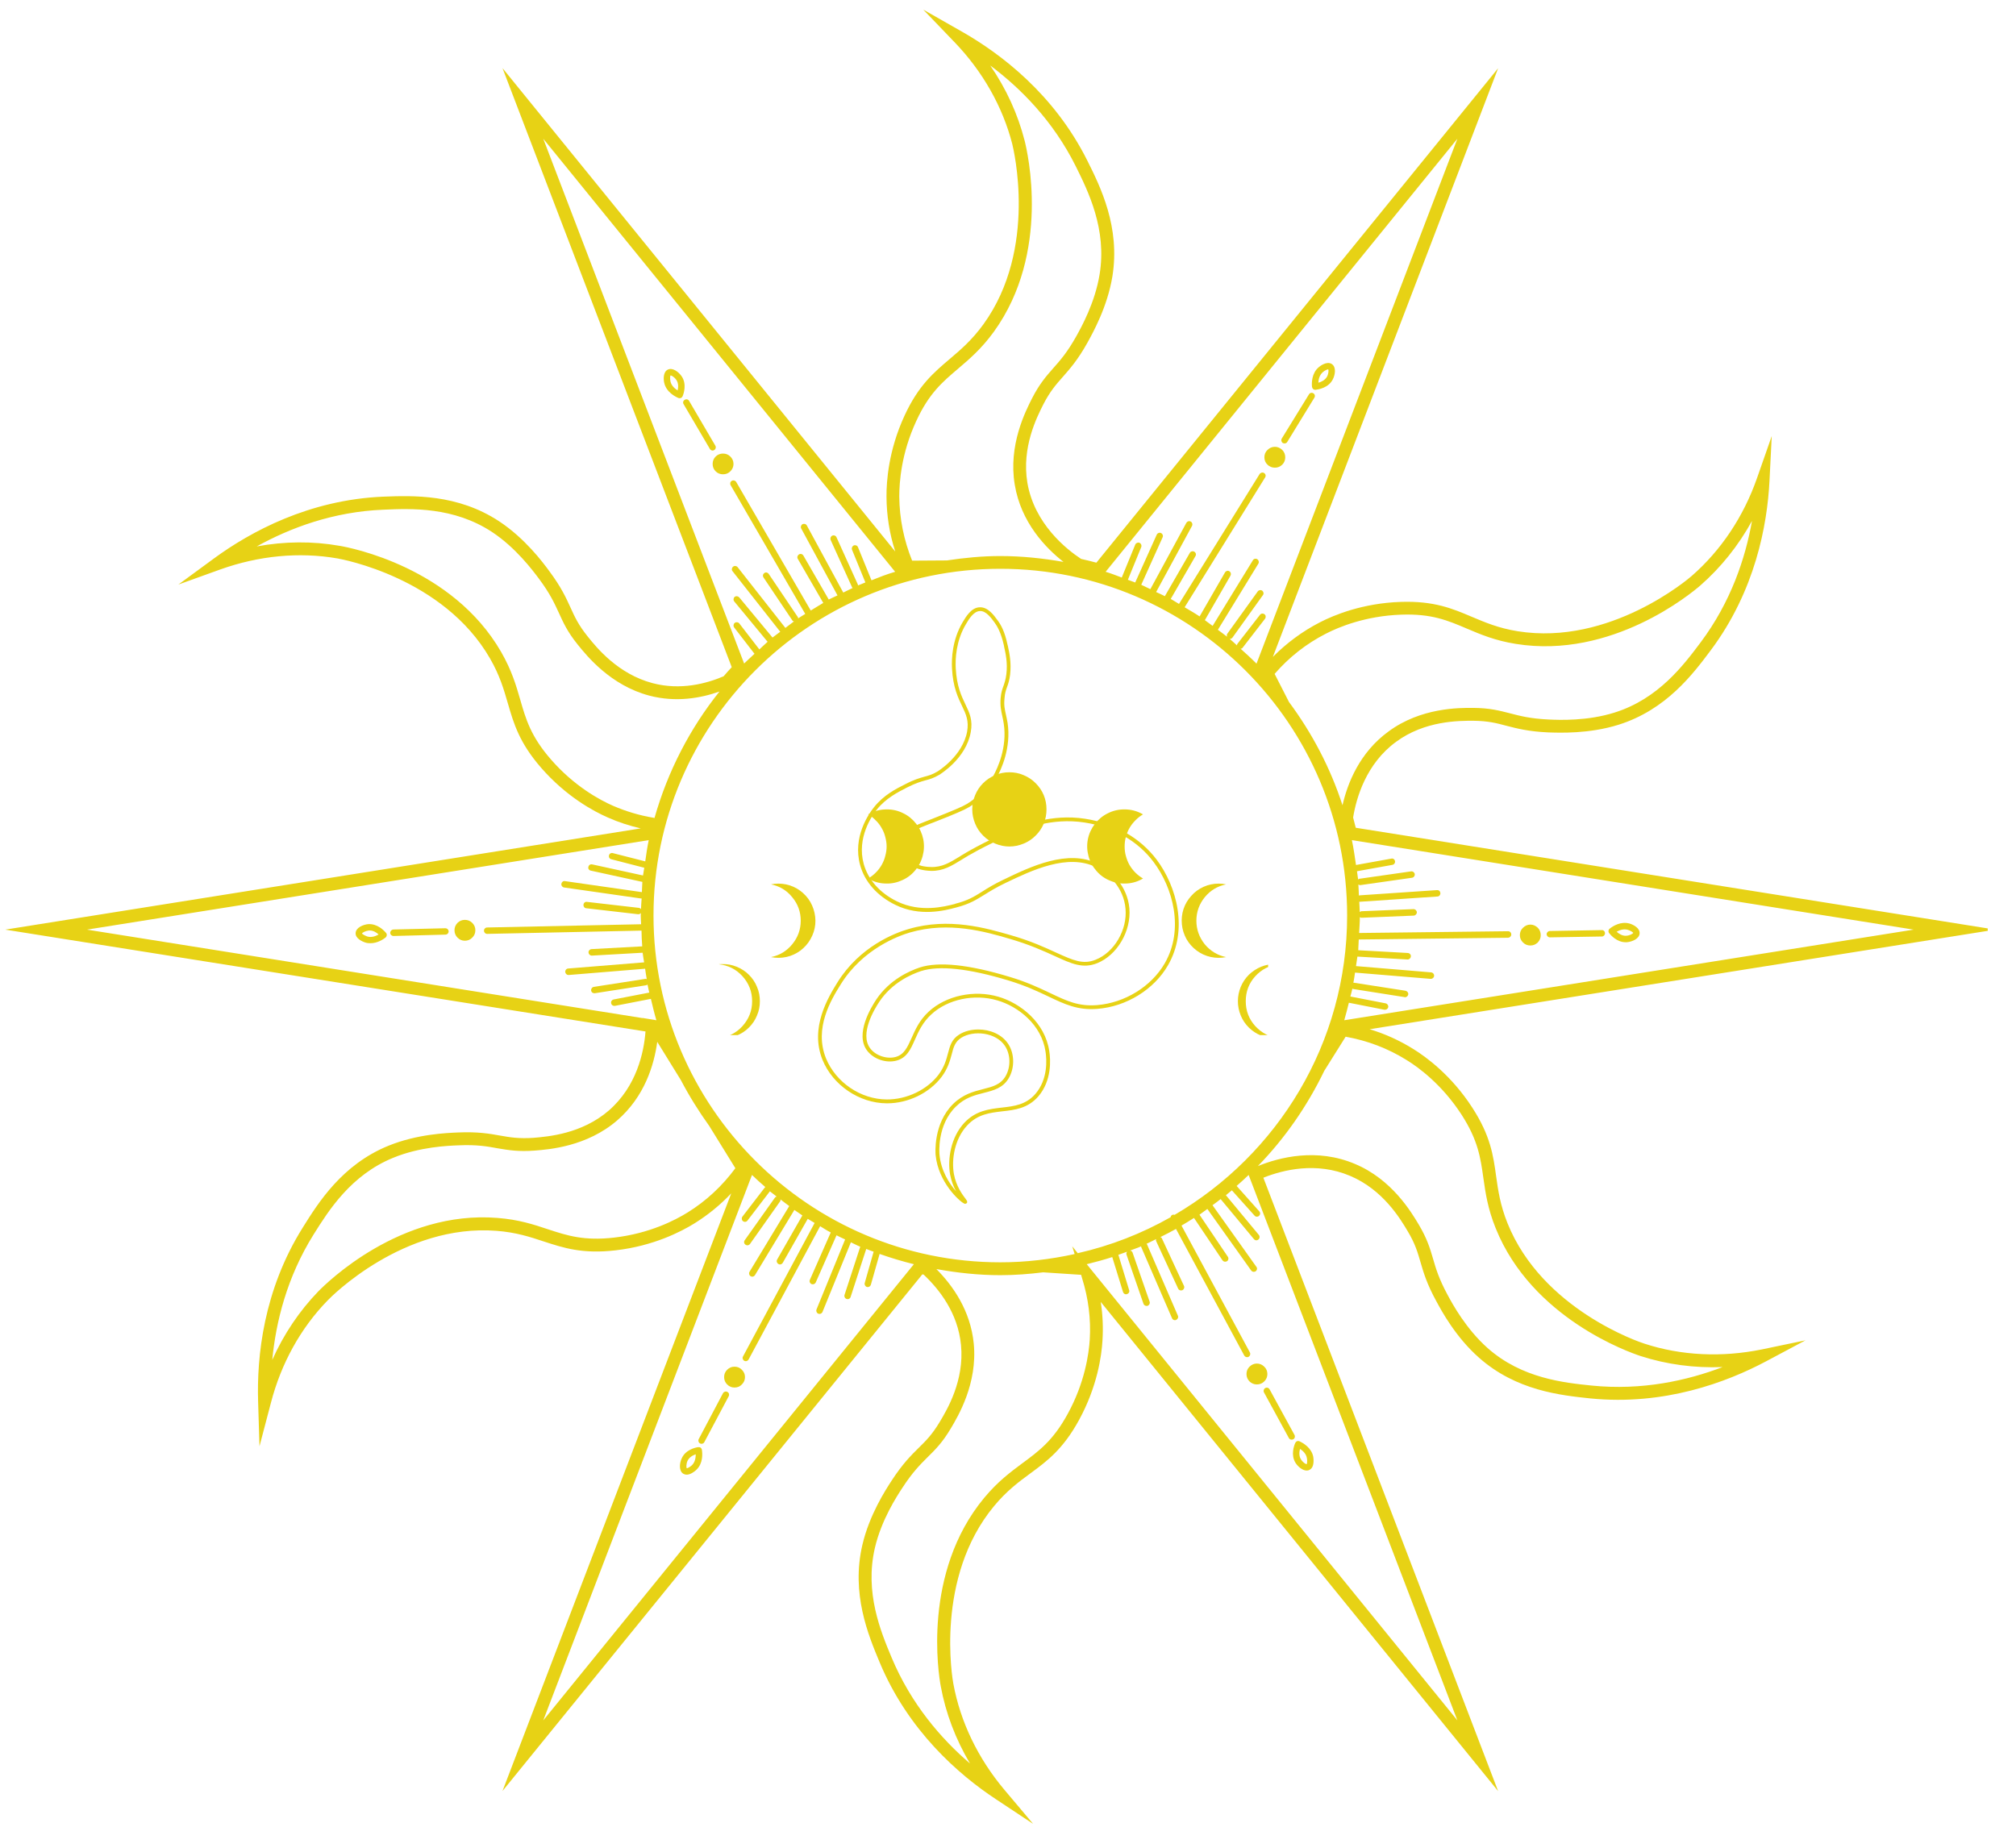 <svg xmlns="http://www.w3.org/2000/svg" xmlns:xlink="http://www.w3.org/1999/xlink" width="84" zoomAndPan="magnify" viewBox="0 0 63 57.75" height="77" preserveAspectRatio="xMidYMid meet" version="1.0"><defs><clipPath id="5680904be3"><path d="M 0.137 0 L 62.117 0 L 62.117 57.5 L 0.137 57.5 Z M 0.137 0 " clip-rule="nonzero"/></clipPath><clipPath id="658b1e55b1"><path d="M 30 24.137 L 33 24.137 L 33 27 L 30 27 Z M 30 24.137 " clip-rule="nonzero"/></clipPath><clipPath id="ef155ca6c0"><path d="M 22.453 30 L 24 30 L 24 32.352 L 22.453 32.352 Z M 22.453 30 " clip-rule="nonzero"/></clipPath><clipPath id="7358611b84"><path d="M 38 30 L 39.629 30 L 39.629 32.352 L 38 32.352 Z M 38 30 " clip-rule="nonzero"/></clipPath><clipPath id="dd43ed9828"><path d="M 25.297 18.973 L 37 18.973 L 37 37.641 L 25.297 37.641 Z M 25.297 18.973 " clip-rule="nonzero"/></clipPath></defs><g clip-path="url(#5680904be3)"><path fill="#e7d215" d="M 51.391 41.996 C 51.262 41.957 48.195 40.934 47.109 38.23 C 46.879 37.656 46.816 37.203 46.754 36.762 C 46.664 36.109 46.578 35.496 46.008 34.617 C 45.359 33.613 44.574 33.039 44.164 32.785 C 43.738 32.52 43.281 32.312 42.801 32.168 L 62.355 29.055 L 42.367 25.871 C 42.34 25.762 42.312 25.656 42.285 25.551 C 42.383 24.945 42.688 23.871 43.629 23.184 C 44.531 22.52 45.598 22.527 46.039 22.527 C 46.504 22.531 46.77 22.602 47.078 22.684 C 47.398 22.766 47.758 22.863 48.383 22.891 C 48.73 22.902 49.656 22.941 50.578 22.652 C 52.07 22.184 52.906 21.066 53.461 20.324 C 54.848 18.469 55.227 16.418 55.297 15.023 L 55.367 13.629 L 54.906 14.945 C 54.484 16.152 53.777 17.207 52.867 18 C 52.766 18.09 50.309 20.188 47.434 19.73 C 46.824 19.633 46.402 19.449 45.992 19.277 C 45.387 19.02 44.812 18.777 43.773 18.812 C 42.578 18.852 41.68 19.227 41.25 19.449 C 40.703 19.73 40.211 20.094 39.777 20.531 L 46.816 2.133 L 34.262 17.586 C 34.102 17.543 33.945 17.504 33.785 17.469 C 33.328 17.168 32.324 16.375 32.105 15.086 C 31.922 13.98 32.402 13.039 32.605 12.637 C 32.816 12.227 33 12.02 33.211 11.781 C 33.43 11.531 33.68 11.254 33.984 10.707 C 34.152 10.402 34.605 9.594 34.762 8.641 C 35.012 7.098 34.391 5.844 33.977 5.016 C 32.941 2.945 31.281 1.684 30.066 0.992 L 28.852 0.301 L 29.82 1.309 C 30.707 2.227 31.332 3.332 31.633 4.5 C 31.664 4.633 32.441 7.77 30.734 10.133 C 30.371 10.633 30.02 10.93 29.68 11.219 C 29.18 11.645 28.703 12.043 28.266 12.992 C 27.766 14.074 27.699 15.047 27.703 15.527 C 27.707 16.113 27.797 16.684 27.977 17.238 L 15.703 2.129 L 22.867 20.852 C 22.781 20.945 22.695 21.039 22.613 21.137 C 22.074 21.367 21.266 21.582 20.395 21.352 C 19.312 21.066 18.648 20.246 18.367 19.895 C 18.074 19.531 17.961 19.281 17.828 18.988 C 17.691 18.688 17.539 18.352 17.164 17.848 C 16.957 17.566 16.402 16.824 15.598 16.293 C 14.293 15.434 12.898 15.488 11.973 15.523 C 9.656 15.621 7.828 16.621 6.699 17.445 L 5.574 18.27 L 6.887 17.797 C 8.09 17.367 9.352 17.246 10.543 17.453 C 10.676 17.477 13.855 18.051 15.312 20.578 C 15.621 21.113 15.746 21.555 15.871 21.984 C 16.055 22.617 16.227 23.211 16.91 23.996 C 17.695 24.898 18.555 25.359 18.996 25.551 C 19.328 25.699 19.668 25.809 20.023 25.891 L 0.164 29.055 L 20.172 32.238 C 20.121 32.902 19.891 33.957 19.023 34.711 C 18.176 35.441 17.125 35.523 16.676 35.562 C 16.215 35.594 15.941 35.547 15.629 35.492 C 15.305 35.434 14.934 35.367 14.312 35.395 C 13.961 35.41 13.035 35.445 12.141 35.809 C 10.691 36.398 9.949 37.586 9.461 38.367 C 8.23 40.332 8.023 42.406 8.066 43.805 L 8.109 45.203 L 8.465 43.848 C 8.785 42.613 9.398 41.504 10.242 40.641 C 10.336 40.539 12.605 38.242 15.516 38.469 C 16.129 38.516 16.566 38.66 16.992 38.801 C 17.613 39.004 18.207 39.199 19.242 39.078 C 20.426 38.941 21.289 38.492 21.699 38.238 C 22.125 37.973 22.508 37.66 22.852 37.297 L 15.703 55.977 L 28.824 39.828 C 28.836 39.832 28.848 39.836 28.863 39.836 C 29.348 40.293 29.934 41.031 30.031 42.035 C 30.141 43.148 29.598 44.055 29.367 44.441 C 29.129 44.84 28.93 45.035 28.703 45.258 C 28.469 45.488 28.203 45.754 27.863 46.277 C 27.672 46.57 27.168 47.348 26.949 48.285 C 26.594 49.809 27.133 51.102 27.488 51.953 C 28.379 54.09 29.953 55.461 31.117 56.23 L 32.285 57.004 L 31.383 55.934 C 30.562 54.957 30.012 53.816 29.793 52.629 C 29.766 52.492 29.207 49.309 31.066 47.07 C 31.461 46.594 31.832 46.32 32.191 46.055 C 32.719 45.668 33.219 45.297 33.719 44.383 C 34.293 43.332 34.426 42.371 34.453 41.887 C 34.477 41.488 34.461 41.09 34.398 40.691 L 46.816 55.98 L 39.48 36.809 C 40.098 36.562 41.137 36.305 42.188 36.75 C 43.219 37.184 43.758 38.09 43.988 38.477 C 44.227 38.875 44.301 39.141 44.391 39.449 C 44.484 39.766 44.586 40.125 44.887 40.672 C 45.051 40.977 45.492 41.793 46.219 42.434 C 47.387 43.469 48.777 43.609 49.699 43.707 C 52.008 43.938 53.957 43.203 55.191 42.547 L 56.422 41.891 L 55.055 42.176 C 53.805 42.43 52.539 42.371 51.391 41.996 Z M 59.801 29.055 L 42.008 31.887 C 42.062 31.707 42.105 31.523 42.152 31.34 L 43.262 31.559 C 43.27 31.559 43.277 31.559 43.281 31.559 C 43.332 31.559 43.371 31.527 43.383 31.477 C 43.391 31.422 43.355 31.371 43.301 31.359 L 42.199 31.145 C 42.219 31.062 42.246 30.984 42.262 30.898 C 42.27 30.902 42.273 30.91 42.281 30.91 L 43.891 31.164 C 43.895 31.168 43.902 31.168 43.906 31.168 C 43.957 31.168 43.996 31.133 44.008 31.082 C 44.016 31.027 43.977 30.977 43.922 30.965 L 42.312 30.715 C 42.305 30.711 42.301 30.719 42.293 30.719 C 42.316 30.609 42.328 30.504 42.344 30.398 L 44.707 30.594 C 44.711 30.594 44.711 30.594 44.715 30.594 C 44.766 30.594 44.812 30.555 44.816 30.5 C 44.82 30.445 44.781 30.398 44.723 30.391 L 42.375 30.195 C 42.387 30.098 42.406 30 42.418 29.898 L 43.984 29.988 C 43.984 29.988 43.984 29.988 43.988 29.988 C 44.043 29.988 44.086 29.945 44.09 29.891 C 44.094 29.836 44.051 29.789 43.992 29.785 L 42.445 29.699 C 42.453 29.586 42.453 29.473 42.461 29.363 L 47.129 29.309 C 47.184 29.305 47.227 29.262 47.227 29.207 C 47.227 29.148 47.184 29.105 47.129 29.105 C 47.129 29.105 47.125 29.105 47.125 29.105 L 42.473 29.16 C 42.48 28.992 42.496 28.832 42.496 28.664 C 42.512 28.672 42.527 28.684 42.547 28.684 C 42.547 28.684 42.551 28.684 42.551 28.684 L 44.18 28.617 C 44.234 28.613 44.277 28.566 44.277 28.512 C 44.273 28.457 44.227 28.414 44.172 28.414 L 42.543 28.48 C 42.523 28.484 42.508 28.496 42.492 28.504 C 42.492 28.395 42.48 28.289 42.477 28.18 C 42.48 28.18 42.484 28.184 42.488 28.184 C 42.492 28.184 42.492 28.184 42.496 28.184 L 44.918 28.02 C 44.973 28.02 45.016 27.969 45.012 27.914 C 45.008 27.859 44.969 27.816 44.906 27.82 L 42.48 27.984 C 42.477 27.984 42.473 27.992 42.465 27.992 C 42.461 27.875 42.457 27.758 42.449 27.645 C 42.465 27.652 42.48 27.664 42.5 27.664 C 42.504 27.664 42.508 27.664 42.512 27.664 L 44.125 27.434 C 44.18 27.426 44.219 27.375 44.211 27.32 C 44.203 27.266 44.152 27.227 44.098 27.234 L 42.484 27.465 C 42.469 27.465 42.453 27.48 42.441 27.488 C 42.434 27.402 42.414 27.32 42.406 27.23 L 43.512 27.031 C 43.566 27.023 43.605 26.969 43.594 26.914 C 43.586 26.859 43.531 26.82 43.477 26.836 L 42.375 27.035 C 42.336 26.773 42.301 26.512 42.246 26.258 Z M 36.707 37.969 C 36.684 37.961 36.652 37.961 36.629 37.973 C 36.602 37.988 36.586 38.016 36.582 38.043 C 35.688 38.551 34.711 38.934 33.68 39.168 L 33.508 38.953 L 33.582 39.195 C 32.832 39.359 32.059 39.453 31.262 39.453 C 25.285 39.453 20.422 34.59 20.422 28.613 C 20.422 22.641 25.285 17.777 31.262 17.777 C 37.234 17.777 42.098 22.641 42.098 28.613 C 42.098 32.602 39.926 36.086 36.707 37.969 Z M 41.434 19.805 C 41.836 19.598 42.672 19.25 43.785 19.211 C 44.742 19.176 45.246 19.395 45.836 19.645 C 46.266 19.828 46.715 20.02 47.371 20.125 C 50.375 20.609 52.859 18.539 53.133 18.301 C 53.777 17.738 54.324 17.055 54.75 16.281 C 54.543 17.449 54.09 18.816 53.141 20.082 C 52.617 20.781 51.828 21.84 50.457 22.27 C 49.605 22.539 48.73 22.504 48.398 22.488 C 47.82 22.461 47.496 22.375 47.184 22.293 C 46.859 22.211 46.559 22.129 46.043 22.125 C 45.594 22.121 44.402 22.117 43.395 22.859 C 42.484 23.52 42.109 24.484 41.953 25.168 C 41.574 23.996 41 22.91 40.281 21.941 L 39.832 21.062 C 40.285 20.539 40.824 20.117 41.434 19.805 Z M 39.266 20.742 C 39.105 20.578 38.938 20.43 38.77 20.277 C 38.789 20.273 38.812 20.27 38.828 20.25 L 39.531 19.34 C 39.566 19.293 39.559 19.23 39.516 19.199 C 39.469 19.164 39.406 19.172 39.375 19.215 L 38.668 20.125 C 38.656 20.141 38.656 20.156 38.656 20.172 C 38.578 20.105 38.508 20.031 38.426 19.965 C 38.43 19.965 38.434 19.969 38.434 19.969 C 38.465 19.969 38.496 19.953 38.516 19.926 L 39.465 18.602 C 39.5 18.559 39.488 18.496 39.445 18.461 C 39.398 18.43 39.336 18.441 39.305 18.484 L 38.352 19.809 C 38.332 19.836 38.336 19.871 38.348 19.902 C 38.254 19.824 38.152 19.758 38.059 19.684 L 39.324 17.617 C 39.352 17.57 39.336 17.508 39.289 17.477 C 39.242 17.449 39.18 17.461 39.152 17.512 L 37.895 19.562 C 37.812 19.504 37.734 19.441 37.652 19.383 L 38.453 17.992 C 38.48 17.941 38.465 17.883 38.418 17.855 C 38.371 17.824 38.309 17.844 38.281 17.891 L 37.488 19.266 C 37.336 19.164 37.176 19.074 37.02 18.98 L 39.535 14.922 C 39.566 14.875 39.551 14.812 39.504 14.785 C 39.457 14.754 39.395 14.77 39.363 14.816 L 36.844 18.875 C 36.758 18.824 36.672 18.77 36.586 18.719 L 37.359 17.379 C 37.387 17.332 37.371 17.27 37.32 17.242 C 37.273 17.215 37.211 17.23 37.184 17.277 L 36.402 18.633 C 36.312 18.586 36.223 18.547 36.129 18.504 L 37.25 16.438 C 37.277 16.387 37.258 16.328 37.211 16.301 C 37.16 16.273 37.102 16.293 37.074 16.34 L 35.949 18.414 C 35.852 18.371 35.762 18.32 35.664 18.277 L 36.332 16.793 C 36.355 16.742 36.332 16.684 36.281 16.66 C 36.23 16.637 36.172 16.66 36.148 16.711 L 35.48 18.195 C 35.477 18.199 35.48 18.203 35.48 18.207 C 35.402 18.176 35.324 18.152 35.246 18.121 L 35.664 17.098 C 35.684 17.047 35.66 16.988 35.609 16.965 C 35.559 16.945 35.5 16.969 35.477 17.02 L 35.055 18.051 C 34.887 17.988 34.723 17.922 34.551 17.871 L 45.543 4.336 Z M 28.633 13.16 C 29.031 12.293 29.453 11.938 29.941 11.523 C 30.297 11.219 30.668 10.906 31.059 10.367 C 32.844 7.895 32.109 4.75 32.02 4.398 C 31.809 3.57 31.445 2.773 30.945 2.047 C 31.895 2.758 32.91 3.777 33.617 5.195 C 34.004 5.977 34.594 7.16 34.363 8.574 C 34.219 9.461 33.793 10.223 33.633 10.512 C 33.348 11.02 33.125 11.27 32.91 11.512 C 32.691 11.762 32.484 11.996 32.25 12.453 C 32.047 12.855 31.504 13.914 31.711 15.148 C 31.906 16.332 32.68 17.129 33.234 17.562 C 32.59 17.449 31.934 17.379 31.258 17.379 C 30.691 17.379 30.137 17.434 29.59 17.516 L 28.504 17.523 C 28.246 16.883 28.109 16.211 28.102 15.523 C 28.102 15.074 28.164 14.172 28.633 13.16 Z M 16.977 4.336 L 27.973 17.871 C 27.719 17.945 27.477 18.039 27.234 18.137 L 26.812 17.102 C 26.793 17.051 26.734 17.027 26.68 17.047 C 26.633 17.07 26.605 17.129 26.625 17.18 L 27.043 18.203 C 26.965 18.238 26.891 18.266 26.812 18.297 C 26.809 18.293 26.812 18.285 26.812 18.277 L 26.141 16.793 C 26.121 16.742 26.059 16.719 26.008 16.742 C 25.957 16.766 25.938 16.824 25.957 16.875 L 26.629 18.359 C 26.633 18.371 26.645 18.367 26.648 18.375 C 26.551 18.422 26.449 18.473 26.352 18.52 L 25.215 16.426 C 25.188 16.375 25.129 16.359 25.078 16.383 C 25.031 16.41 25.012 16.473 25.039 16.52 L 26.172 18.609 C 26.082 18.652 25.988 18.691 25.898 18.738 L 25.105 17.363 C 25.078 17.316 25.016 17.297 24.969 17.328 C 24.922 17.355 24.902 17.418 24.93 17.465 L 25.727 18.844 C 25.594 18.922 25.465 19.004 25.336 19.082 L 23.008 15.066 C 22.977 15.016 22.918 15 22.871 15.027 C 22.82 15.055 22.805 15.117 22.832 15.164 L 25.164 19.188 C 25.09 19.234 25.016 19.277 24.941 19.328 C 24.941 19.312 24.941 19.301 24.934 19.289 L 24.023 17.938 C 23.992 17.891 23.93 17.875 23.887 17.91 C 23.84 17.941 23.828 18 23.859 18.047 L 24.766 19.398 C 24.777 19.414 24.797 19.418 24.812 19.422 C 24.723 19.488 24.633 19.559 24.543 19.625 L 23.051 17.727 C 23.016 17.684 22.953 17.676 22.91 17.711 C 22.867 17.746 22.855 17.809 22.891 17.852 L 24.383 19.746 C 24.301 19.809 24.219 19.863 24.141 19.926 L 23.102 18.672 C 23.062 18.629 23 18.621 22.957 18.656 C 22.918 18.691 22.91 18.758 22.945 18.797 L 23.984 20.055 C 23.988 20.055 23.992 20.055 23.992 20.055 C 23.902 20.133 23.816 20.219 23.73 20.297 L 23.102 19.484 C 23.066 19.441 23.004 19.434 22.961 19.469 C 22.918 19.5 22.91 19.566 22.941 19.609 L 23.578 20.434 C 23.473 20.535 23.359 20.633 23.254 20.738 Z M 19.156 25.184 C 18.746 25.004 17.945 24.574 17.215 23.734 C 16.59 23.016 16.434 22.484 16.258 21.871 C 16.129 21.422 15.992 20.953 15.66 20.375 C 14.137 17.734 10.965 17.117 10.609 17.059 C 9.766 16.91 8.891 16.918 8.023 17.078 C 9.059 16.504 10.406 15.992 11.988 15.93 C 12.863 15.891 14.18 15.84 15.379 16.629 C 16.121 17.121 16.645 17.824 16.844 18.09 C 17.191 18.555 17.328 18.859 17.465 19.156 C 17.602 19.457 17.73 19.746 18.055 20.148 C 18.336 20.496 19.078 21.422 20.293 21.742 C 21.125 21.961 21.902 21.82 22.484 21.613 C 21.562 22.766 20.867 24.105 20.453 25.566 L 20.422 25.559 C 19.977 25.484 19.562 25.359 19.156 25.184 Z M 20.078 31.82 L 2.719 29.055 L 20.273 26.258 C 20.227 26.477 20.195 26.699 20.164 26.922 L 19.152 26.664 C 19.098 26.648 19.043 26.68 19.031 26.734 C 19.016 26.789 19.051 26.844 19.102 26.855 L 20.133 27.121 C 20.121 27.203 20.105 27.281 20.094 27.363 L 18.504 27.016 C 18.449 27.004 18.398 27.039 18.387 27.094 C 18.371 27.148 18.406 27.199 18.461 27.211 L 20.055 27.559 C 20.059 27.562 20.066 27.562 20.074 27.562 C 20.066 27.668 20.066 27.777 20.059 27.883 L 17.656 27.539 C 17.598 27.527 17.551 27.57 17.543 27.625 C 17.535 27.68 17.574 27.73 17.629 27.738 L 20.031 28.082 C 20.039 28.082 20.043 28.082 20.047 28.082 C 20.047 28.082 20.047 28.082 20.051 28.082 C 20.043 28.191 20.035 28.305 20.031 28.414 C 20.016 28.395 19.992 28.379 19.965 28.375 L 18.344 28.188 C 18.285 28.176 18.238 28.223 18.234 28.277 C 18.227 28.332 18.266 28.383 18.32 28.387 L 19.941 28.574 C 19.945 28.574 19.949 28.574 19.953 28.574 C 19.984 28.574 20.008 28.559 20.027 28.535 C 20.027 28.562 20.023 28.586 20.023 28.613 C 20.023 28.707 20.031 28.797 20.035 28.887 L 15.223 28.988 C 15.168 28.988 15.121 29.035 15.125 29.09 C 15.125 29.145 15.168 29.188 15.223 29.188 C 15.227 29.188 15.227 29.188 15.227 29.188 L 20.047 29.086 C 20.051 29.25 20.055 29.418 20.07 29.578 L 18.484 29.664 C 18.43 29.668 18.387 29.715 18.391 29.77 C 18.395 29.824 18.438 29.867 18.492 29.867 C 18.492 29.867 18.496 29.867 18.496 29.867 L 20.082 29.777 C 20.094 29.879 20.113 29.977 20.129 30.078 L 17.758 30.27 C 17.699 30.273 17.66 30.324 17.664 30.379 C 17.668 30.43 17.711 30.473 17.766 30.473 C 17.766 30.473 17.77 30.473 17.773 30.473 L 20.16 30.277 C 20.176 30.387 20.191 30.496 20.211 30.602 C 20.195 30.598 20.184 30.59 20.168 30.594 L 18.559 30.844 C 18.504 30.852 18.465 30.906 18.473 30.961 C 18.48 31.012 18.523 31.043 18.574 31.043 C 18.578 31.043 18.586 31.043 18.59 31.043 L 20.199 30.793 C 20.215 30.789 20.223 30.777 20.234 30.77 C 20.254 30.855 20.27 30.938 20.289 31.023 L 19.176 31.238 C 19.121 31.25 19.086 31.301 19.098 31.355 C 19.105 31.406 19.148 31.438 19.195 31.438 C 19.203 31.438 19.211 31.438 19.215 31.438 L 20.34 31.219 C 20.395 31.441 20.445 31.668 20.512 31.887 L 20.082 31.816 Z M 21.488 37.895 C 21.105 38.133 20.305 38.551 19.195 38.68 C 18.246 38.789 17.723 38.617 17.117 38.418 C 16.672 38.27 16.211 38.117 15.547 38.066 C 12.508 37.82 10.207 40.098 9.953 40.355 C 9.355 40.973 8.867 41.699 8.508 42.504 C 8.621 41.324 8.961 39.926 9.801 38.582 C 10.266 37.84 10.965 36.723 12.293 36.184 C 13.121 35.844 13.996 35.809 14.328 35.797 C 14.906 35.77 15.238 35.832 15.559 35.891 C 15.883 35.945 16.195 36 16.707 35.961 C 17.156 35.926 18.34 35.836 19.289 35.016 C 20.141 34.277 20.441 33.289 20.539 32.562 L 21.277 33.758 C 21.539 34.258 21.836 34.734 22.164 35.191 L 22.98 36.512 C 22.57 37.066 22.07 37.535 21.488 37.895 Z M 23.5 36.723 C 23.637 36.855 23.773 36.98 23.918 37.102 C 23.914 37.105 23.906 37.105 23.902 37.113 L 23.199 38.027 C 23.168 38.07 23.176 38.137 23.219 38.168 C 23.238 38.184 23.258 38.188 23.281 38.188 C 23.309 38.188 23.34 38.176 23.359 38.148 L 24.059 37.234 C 24.129 37.289 24.199 37.344 24.27 37.398 C 24.246 37.406 24.227 37.414 24.215 37.434 L 23.273 38.762 C 23.238 38.809 23.25 38.871 23.297 38.902 C 23.312 38.914 23.332 38.922 23.355 38.922 C 23.387 38.922 23.418 38.906 23.438 38.879 L 24.379 37.547 C 24.391 37.531 24.391 37.512 24.391 37.488 C 24.48 37.559 24.57 37.625 24.664 37.695 L 23.422 39.75 C 23.395 39.797 23.41 39.859 23.457 39.887 C 23.473 39.895 23.492 39.902 23.508 39.902 C 23.543 39.902 23.574 39.883 23.594 39.852 L 24.824 37.816 C 24.906 37.871 24.988 37.93 25.074 37.988 L 24.285 39.367 C 24.258 39.418 24.277 39.477 24.324 39.504 C 24.34 39.516 24.355 39.52 24.375 39.52 C 24.41 39.52 24.441 39.5 24.461 39.469 L 25.242 38.094 C 25.312 38.137 25.383 38.18 25.457 38.223 L 23.219 42.395 C 23.191 42.441 23.211 42.504 23.258 42.531 C 23.273 42.539 23.289 42.543 23.305 42.543 C 23.34 42.543 23.375 42.523 23.395 42.488 L 25.629 38.324 C 25.738 38.391 25.844 38.461 25.961 38.52 L 25.309 40 C 25.285 40.051 25.309 40.109 25.359 40.133 C 25.371 40.137 25.387 40.141 25.398 40.141 C 25.438 40.141 25.477 40.117 25.492 40.082 L 26.141 38.609 C 26.23 38.656 26.32 38.695 26.41 38.738 L 25.516 40.926 C 25.496 40.977 25.52 41.035 25.57 41.059 C 25.582 41.062 25.598 41.066 25.609 41.066 C 25.648 41.066 25.688 41.043 25.703 41.004 L 26.59 38.828 C 26.688 38.871 26.781 38.926 26.883 38.965 L 26.391 40.473 C 26.375 40.523 26.402 40.582 26.457 40.598 C 26.465 40.602 26.477 40.605 26.488 40.605 C 26.531 40.605 26.57 40.578 26.582 40.535 L 27.07 39.035 C 27.145 39.066 27.223 39.094 27.301 39.121 L 27.023 40.098 C 27.008 40.152 27.039 40.207 27.09 40.223 C 27.102 40.223 27.109 40.227 27.117 40.227 C 27.164 40.227 27.203 40.195 27.215 40.152 L 27.488 39.191 C 27.84 39.316 28.195 39.422 28.559 39.512 L 16.977 53.77 Z M 33.367 44.188 C 32.91 45.027 32.465 45.352 31.953 45.73 C 31.574 46.012 31.184 46.301 30.758 46.812 C 28.812 49.156 29.332 52.344 29.398 52.699 C 29.551 53.539 29.863 54.359 30.312 55.117 C 29.414 54.348 28.469 53.258 27.859 51.797 C 27.523 50.992 27.016 49.773 27.34 48.379 C 27.543 47.508 28.02 46.773 28.203 46.496 C 28.52 46.008 28.758 45.773 28.988 45.543 C 29.223 45.312 29.449 45.09 29.711 44.648 C 29.941 44.262 30.551 43.242 30.43 41.996 C 30.328 40.953 29.77 40.176 29.262 39.664 C 29.91 39.781 30.578 39.855 31.262 39.855 C 31.715 39.855 32.156 39.82 32.598 39.766 L 33.785 39.844 L 33.816 39.953 C 34.012 40.578 34.094 41.223 34.055 41.863 C 34.027 42.312 33.902 43.211 33.367 44.188 Z M 45.543 53.77 L 33.961 39.512 C 34.23 39.445 34.496 39.375 34.758 39.289 L 35.094 40.379 C 35.109 40.426 35.148 40.453 35.191 40.453 C 35.199 40.453 35.211 40.449 35.219 40.445 C 35.273 40.43 35.305 40.375 35.285 40.32 L 34.949 39.219 C 35.043 39.188 35.133 39.152 35.223 39.121 C 35.203 39.145 35.191 39.176 35.203 39.211 L 35.734 40.75 C 35.75 40.793 35.789 40.816 35.832 40.816 C 35.844 40.816 35.852 40.816 35.863 40.812 C 35.914 40.793 35.945 40.734 35.926 40.684 L 35.391 39.145 C 35.379 39.109 35.348 39.094 35.316 39.086 C 35.43 39.039 35.551 39.004 35.66 38.953 C 35.664 38.961 35.66 38.965 35.66 38.969 L 36.625 41.199 C 36.641 41.238 36.676 41.262 36.715 41.262 C 36.73 41.262 36.742 41.258 36.754 41.254 C 36.805 41.23 36.832 41.172 36.809 41.121 L 35.844 38.891 C 35.844 38.883 35.832 38.879 35.828 38.875 C 35.93 38.828 36.027 38.777 36.129 38.727 C 36.121 38.75 36.121 38.773 36.133 38.797 L 36.816 40.273 C 36.832 40.312 36.871 40.332 36.906 40.332 C 36.922 40.332 36.938 40.328 36.949 40.324 C 37 40.301 37.023 40.238 37 40.191 L 36.312 38.711 C 36.305 38.688 36.285 38.672 36.262 38.664 C 36.426 38.582 36.59 38.5 36.75 38.41 L 38.883 42.367 C 38.902 42.398 38.934 42.418 38.973 42.418 C 38.988 42.418 39.004 42.414 39.02 42.406 C 39.066 42.379 39.086 42.32 39.059 42.27 L 36.922 38.305 C 37.055 38.227 37.184 38.148 37.312 38.066 L 38.203 39.391 C 38.223 39.418 38.254 39.434 38.285 39.434 C 38.305 39.434 38.324 39.43 38.344 39.418 C 38.391 39.387 38.402 39.324 38.371 39.281 L 37.484 37.965 C 37.566 37.906 37.648 37.844 37.73 37.785 L 39.098 39.707 C 39.117 39.734 39.148 39.75 39.18 39.75 C 39.203 39.75 39.223 39.746 39.238 39.734 C 39.285 39.699 39.297 39.637 39.262 39.594 L 37.891 37.668 C 37.977 37.605 38.062 37.543 38.145 37.477 L 39.184 38.727 C 39.203 38.75 39.23 38.766 39.262 38.766 C 39.281 38.766 39.305 38.758 39.324 38.742 C 39.367 38.707 39.375 38.641 39.34 38.598 L 38.309 37.355 C 38.371 37.305 38.434 37.254 38.496 37.203 L 39.203 37.992 C 39.223 38.016 39.25 38.027 39.277 38.027 C 39.301 38.027 39.328 38.02 39.344 38 C 39.387 37.965 39.391 37.902 39.352 37.859 L 38.645 37.066 C 38.77 36.953 38.898 36.844 39.02 36.723 Z M 49.738 43.305 C 48.871 43.215 47.559 43.082 46.488 42.133 C 45.816 41.535 45.398 40.77 45.242 40.48 C 44.965 39.969 44.871 39.648 44.781 39.336 C 44.688 39.016 44.598 38.715 44.336 38.273 C 44.105 37.887 43.5 36.863 42.344 36.379 C 41.148 35.871 39.98 36.172 39.309 36.445 C 40.152 35.578 40.852 34.57 41.383 33.469 L 42.051 32.402 C 42.73 32.523 43.371 32.766 43.953 33.129 C 44.336 33.363 45.066 33.902 45.672 34.836 C 46.191 35.641 46.266 36.184 46.355 36.816 C 46.422 37.281 46.488 37.762 46.738 38.383 C 47.871 41.207 50.926 42.27 51.27 42.383 C 52.082 42.645 52.949 42.762 53.832 42.727 C 52.727 43.148 51.316 43.465 49.738 43.305 Z M 49.738 43.305 " fill-opacity="1" fill-rule="nonzero"/></g><path fill="#e7d215" d="M 22.922 14.5 C 22.922 14.59 22.887 14.668 22.824 14.73 C 22.762 14.793 22.684 14.824 22.594 14.824 C 22.504 14.824 22.426 14.793 22.363 14.73 C 22.301 14.668 22.27 14.59 22.27 14.5 C 22.27 14.41 22.301 14.332 22.363 14.27 C 22.426 14.207 22.504 14.176 22.594 14.176 C 22.684 14.176 22.762 14.207 22.824 14.27 C 22.887 14.332 22.922 14.41 22.922 14.5 Z M 22.922 14.5 " fill-opacity="1" fill-rule="nonzero"/><path fill="#e7d215" d="M 22.32 14.066 C 22.367 14.039 22.383 13.977 22.355 13.93 L 21.535 12.531 C 21.508 12.48 21.445 12.465 21.398 12.496 C 21.348 12.523 21.332 12.586 21.363 12.633 L 22.184 14.031 C 22.199 14.062 22.234 14.082 22.27 14.082 C 22.285 14.082 22.305 14.078 22.32 14.066 Z M 22.32 14.066 " fill-opacity="1" fill-rule="nonzero"/><path fill="#e7d215" d="M 21.305 11.766 C 21.215 11.629 21.016 11.473 20.863 11.555 C 20.723 11.629 20.73 11.852 20.758 11.969 C 20.824 12.262 21.113 12.402 21.199 12.438 C 21.211 12.445 21.227 12.445 21.238 12.445 C 21.25 12.445 21.266 12.445 21.277 12.438 C 21.301 12.43 21.32 12.41 21.332 12.383 C 21.367 12.301 21.465 12.004 21.305 11.766 Z M 21.176 12.203 C 21.09 12.148 20.984 12.059 20.953 11.926 C 20.934 11.836 20.941 11.746 20.953 11.734 C 20.953 11.734 20.953 11.734 20.957 11.734 C 20.988 11.734 21.078 11.789 21.137 11.875 C 21.207 11.98 21.199 12.109 21.176 12.203 Z M 21.176 12.203 " fill-opacity="1" fill-rule="nonzero"/><path fill="#e7d215" d="M 40.164 14.293 C 40.164 14.383 40.133 14.461 40.07 14.523 C 40.004 14.586 39.93 14.617 39.84 14.617 C 39.75 14.617 39.672 14.586 39.609 14.523 C 39.543 14.461 39.512 14.383 39.512 14.293 C 39.512 14.203 39.543 14.125 39.609 14.062 C 39.672 14 39.75 13.965 39.84 13.965 C 39.93 13.965 40.004 14 40.07 14.062 C 40.133 14.125 40.164 14.203 40.164 14.293 Z M 40.164 14.293 " fill-opacity="1" fill-rule="nonzero"/><path fill="#e7d215" d="M 40.141 13.859 C 40.176 13.859 40.211 13.844 40.227 13.812 L 41.074 12.43 C 41.105 12.383 41.09 12.32 41.043 12.293 C 40.996 12.262 40.934 12.277 40.906 12.324 L 40.055 13.707 C 40.027 13.754 40.043 13.816 40.09 13.848 C 40.105 13.855 40.125 13.859 40.141 13.859 Z M 40.141 13.859 " fill-opacity="1" fill-rule="nonzero"/><path fill="#e7d215" d="M 41.035 12.16 C 41.055 12.176 41.078 12.184 41.102 12.184 C 41.102 12.184 41.105 12.184 41.109 12.184 C 41.199 12.172 41.508 12.125 41.645 11.867 C 41.723 11.723 41.766 11.477 41.621 11.379 C 41.461 11.27 41.23 11.457 41.207 11.48 C 40.988 11.668 40.988 11.969 41 12.09 C 41.004 12.117 41.016 12.141 41.035 12.16 Z M 41.336 11.633 C 41.402 11.574 41.484 11.543 41.504 11.543 C 41.504 11.543 41.504 11.543 41.508 11.543 C 41.523 11.566 41.52 11.676 41.469 11.773 C 41.406 11.883 41.289 11.938 41.199 11.961 C 41.203 11.859 41.234 11.723 41.336 11.633 Z M 41.336 11.633 " fill-opacity="1" fill-rule="nonzero"/><path fill="#e7d215" d="M 48.148 29.227 C 48.148 29.316 48.117 29.391 48.055 29.457 C 47.988 29.52 47.914 29.551 47.824 29.551 C 47.734 29.551 47.656 29.52 47.594 29.457 C 47.527 29.391 47.496 29.316 47.496 29.227 C 47.496 29.137 47.527 29.059 47.594 28.996 C 47.656 28.934 47.734 28.898 47.824 28.898 C 47.914 28.898 47.988 28.934 48.055 28.996 C 48.117 29.059 48.148 29.137 48.148 29.227 Z M 48.148 29.227 " fill-opacity="1" fill-rule="nonzero"/><path fill="#e7d215" d="M 48.434 29.297 C 48.434 29.297 48.434 29.297 48.438 29.297 L 50.059 29.27 C 50.113 29.27 50.156 29.223 50.156 29.168 C 50.156 29.113 50.113 29.066 50.055 29.07 L 48.434 29.098 C 48.379 29.098 48.332 29.145 48.332 29.199 C 48.336 29.254 48.379 29.297 48.434 29.297 Z M 48.434 29.297 " fill-opacity="1" fill-rule="nonzero"/><path fill="#e7d215" d="M 50.801 29.449 C 50.812 29.449 50.828 29.449 50.84 29.449 C 51.004 29.434 51.234 29.34 51.238 29.168 C 51.246 29.008 51.047 28.902 50.93 28.867 C 50.648 28.785 50.398 28.949 50.305 29.023 C 50.281 29.039 50.27 29.062 50.266 29.09 C 50.262 29.117 50.27 29.145 50.285 29.164 C 50.34 29.234 50.531 29.449 50.801 29.449 Z M 50.871 29.062 C 50.957 29.086 51.031 29.141 51.039 29.156 C 51.027 29.184 50.934 29.238 50.824 29.246 C 50.703 29.258 50.59 29.184 50.52 29.121 C 50.609 29.07 50.742 29.023 50.871 29.062 Z M 50.871 29.062 " fill-opacity="1" fill-rule="nonzero"/><path fill="#e7d215" d="M 39.605 42.945 C 39.605 43.035 39.574 43.109 39.508 43.176 C 39.445 43.238 39.367 43.27 39.277 43.27 C 39.188 43.27 39.113 43.238 39.047 43.176 C 38.984 43.109 38.953 43.035 38.953 42.945 C 38.953 42.855 38.984 42.777 39.047 42.715 C 39.113 42.652 39.188 42.617 39.277 42.617 C 39.367 42.617 39.445 42.652 39.508 42.715 C 39.574 42.777 39.605 42.855 39.605 42.945 Z M 39.605 42.945 " fill-opacity="1" fill-rule="nonzero"/><path fill="#e7d215" d="M 39.5 43.52 L 40.277 44.945 C 40.297 44.98 40.328 44.996 40.363 44.996 C 40.383 44.996 40.398 44.992 40.414 44.984 C 40.461 44.961 40.48 44.898 40.453 44.848 L 39.676 43.426 C 39.648 43.375 39.59 43.355 39.539 43.383 C 39.492 43.41 39.473 43.473 39.5 43.52 Z M 39.5 43.52 " fill-opacity="1" fill-rule="nonzero"/><path fill="#e7d215" d="M 40.484 45.719 C 40.555 45.832 40.699 45.961 40.832 45.961 C 40.863 45.961 40.891 45.957 40.918 45.941 C 41.094 45.859 41.043 45.562 41.039 45.531 C 40.984 45.246 40.719 45.098 40.609 45.047 C 40.586 45.035 40.559 45.035 40.531 45.043 C 40.508 45.055 40.488 45.074 40.477 45.098 C 40.438 45.184 40.332 45.473 40.484 45.719 Z M 40.625 45.285 C 40.711 45.34 40.816 45.434 40.84 45.57 C 40.859 45.656 40.844 45.746 40.836 45.762 C 40.836 45.762 40.832 45.762 40.832 45.762 C 40.801 45.762 40.711 45.703 40.656 45.613 C 40.586 45.504 40.602 45.375 40.625 45.285 Z M 40.625 45.285 " fill-opacity="1" fill-rule="nonzero"/><path fill="#e7d215" d="M 14.855 29.074 C 14.855 29.164 14.824 29.242 14.758 29.305 C 14.695 29.371 14.617 29.402 14.527 29.402 C 14.438 29.402 14.363 29.371 14.297 29.305 C 14.234 29.242 14.203 29.164 14.203 29.074 C 14.203 28.984 14.234 28.91 14.297 28.844 C 14.363 28.781 14.438 28.75 14.527 28.75 C 14.617 28.75 14.695 28.781 14.758 28.844 C 14.824 28.91 14.855 28.984 14.855 29.074 Z M 14.855 29.074 " fill-opacity="1" fill-rule="nonzero"/><path fill="#e7d215" d="M 13.918 29.012 C 13.918 29.012 13.914 29.012 13.914 29.012 L 12.293 29.051 C 12.238 29.055 12.195 29.098 12.195 29.156 C 12.195 29.211 12.242 29.254 12.297 29.254 L 13.918 29.211 C 13.977 29.211 14.02 29.164 14.02 29.109 C 14.016 29.051 13.973 29.012 13.918 29.012 Z M 13.918 29.012 " fill-opacity="1" fill-rule="nonzero"/><path fill="#e7d215" d="M 11.508 28.883 C 11.348 28.898 11.117 28.992 11.113 29.168 C 11.109 29.328 11.309 29.426 11.426 29.461 C 11.477 29.477 11.527 29.48 11.578 29.48 C 11.789 29.48 11.973 29.363 12.051 29.301 C 12.07 29.285 12.082 29.262 12.086 29.234 C 12.09 29.207 12.082 29.18 12.066 29.16 C 12.008 29.09 11.801 28.867 11.508 28.883 Z M 11.48 29.27 C 11.395 29.242 11.32 29.191 11.312 29.176 C 11.324 29.148 11.422 29.094 11.527 29.082 C 11.535 29.082 11.543 29.082 11.555 29.082 C 11.668 29.082 11.77 29.148 11.832 29.207 C 11.742 29.258 11.613 29.309 11.48 29.27 Z M 11.48 29.27 " fill-opacity="1" fill-rule="nonzero"/><path fill="#e7d215" d="M 23.281 43.039 C 23.281 43.133 23.246 43.207 23.184 43.27 C 23.121 43.336 23.043 43.367 22.953 43.367 C 22.863 43.367 22.789 43.336 22.723 43.27 C 22.66 43.207 22.629 43.133 22.629 43.039 C 22.629 42.949 22.66 42.875 22.723 42.812 C 22.789 42.746 22.863 42.715 22.953 42.715 C 23.043 42.715 23.121 42.746 23.184 42.812 C 23.246 42.875 23.281 42.949 23.281 43.039 Z M 23.281 43.039 " fill-opacity="1" fill-rule="nonzero"/><path fill="#e7d215" d="M 22.594 43.543 L 21.836 44.977 C 21.809 45.027 21.828 45.086 21.875 45.113 C 21.891 45.121 21.906 45.125 21.922 45.125 C 21.961 45.125 21.996 45.105 22.012 45.07 L 22.773 43.637 C 22.797 43.59 22.781 43.527 22.73 43.504 C 22.684 43.477 22.621 43.496 22.594 43.543 Z M 22.594 43.543 " fill-opacity="1" fill-rule="nonzero"/><path fill="#e7d215" d="M 21.895 45.246 C 21.871 45.23 21.844 45.227 21.816 45.23 C 21.727 45.242 21.422 45.312 21.305 45.578 C 21.234 45.727 21.207 45.973 21.355 46.062 C 21.391 46.082 21.422 46.09 21.457 46.09 C 21.574 46.09 21.699 46 21.766 45.934 C 21.973 45.734 21.953 45.434 21.934 45.312 C 21.93 45.285 21.914 45.262 21.895 45.246 Z M 21.625 45.793 C 21.562 45.852 21.484 45.891 21.461 45.891 C 21.445 45.871 21.441 45.758 21.484 45.66 C 21.539 45.543 21.652 45.484 21.742 45.453 C 21.742 45.555 21.723 45.695 21.625 45.793 Z M 21.625 45.793 " fill-opacity="1" fill-rule="nonzero"/><g clip-path="url(#658b1e55b1)"><path fill="#e7d215" d="M 32.703 25.297 C 32.703 25.449 32.676 25.598 32.617 25.742 C 32.559 25.883 32.473 26.008 32.363 26.117 C 32.254 26.227 32.129 26.309 31.988 26.367 C 31.844 26.426 31.699 26.457 31.543 26.457 C 31.391 26.457 31.242 26.426 31.102 26.367 C 30.957 26.309 30.832 26.227 30.723 26.117 C 30.613 26.008 30.531 25.883 30.473 25.742 C 30.414 25.598 30.383 25.449 30.383 25.297 C 30.383 25.141 30.414 24.996 30.473 24.852 C 30.531 24.711 30.613 24.586 30.723 24.477 C 30.832 24.367 30.957 24.285 31.102 24.227 C 31.242 24.164 31.391 24.137 31.543 24.137 C 31.699 24.137 31.844 24.164 31.988 24.227 C 32.129 24.285 32.254 24.367 32.363 24.477 C 32.473 24.586 32.559 24.711 32.617 24.852 C 32.676 24.996 32.703 25.141 32.703 25.297 Z M 32.703 25.297 " fill-opacity="1" fill-rule="nonzero"/></g><path fill="#e7d215" d="M 27.715 25.297 C 27.504 25.297 27.309 25.348 27.129 25.453 C 27.219 25.504 27.297 25.566 27.367 25.641 C 27.441 25.711 27.5 25.789 27.551 25.879 C 27.602 25.965 27.641 26.059 27.664 26.156 C 27.691 26.254 27.707 26.355 27.707 26.457 C 27.707 26.559 27.691 26.656 27.664 26.754 C 27.641 26.852 27.602 26.945 27.551 27.035 C 27.5 27.121 27.441 27.203 27.367 27.273 C 27.297 27.344 27.219 27.406 27.129 27.457 C 27.285 27.551 27.453 27.602 27.633 27.613 C 27.812 27.625 27.988 27.598 28.152 27.527 C 28.32 27.461 28.465 27.359 28.582 27.223 C 28.703 27.086 28.785 26.934 28.832 26.758 C 28.879 26.586 28.887 26.41 28.852 26.23 C 28.816 26.055 28.746 25.895 28.633 25.75 C 28.523 25.609 28.391 25.496 28.227 25.418 C 28.066 25.336 27.895 25.297 27.715 25.297 Z M 27.715 25.297 " fill-opacity="1" fill-rule="nonzero"/><path fill="#e7d215" d="M 24.324 27.617 C 24.246 27.617 24.168 27.625 24.094 27.641 C 24.363 27.695 24.586 27.828 24.758 28.043 C 24.934 28.254 25.023 28.5 25.023 28.777 C 25.023 29.051 24.934 29.297 24.758 29.512 C 24.586 29.723 24.363 29.859 24.094 29.914 C 24.254 29.945 24.414 29.945 24.574 29.91 C 24.734 29.875 24.879 29.809 25.012 29.711 C 25.141 29.613 25.25 29.492 25.328 29.352 C 25.41 29.207 25.461 29.055 25.477 28.891 C 25.492 28.73 25.473 28.57 25.422 28.414 C 25.371 28.258 25.293 28.121 25.184 28 C 25.07 27.875 24.941 27.781 24.793 27.715 C 24.645 27.648 24.484 27.617 24.32 27.617 Z M 24.324 27.617 " fill-opacity="1" fill-rule="nonzero"/><path fill="#e7d215" d="M 38.086 27.617 C 38.164 27.617 38.242 27.625 38.316 27.641 C 38.047 27.695 37.824 27.828 37.648 28.043 C 37.477 28.254 37.387 28.5 37.387 28.777 C 37.387 29.051 37.477 29.297 37.648 29.512 C 37.824 29.723 38.047 29.859 38.316 29.914 C 38.156 29.945 37.996 29.945 37.836 29.91 C 37.676 29.875 37.531 29.809 37.398 29.711 C 37.266 29.613 37.16 29.492 37.078 29.352 C 37 29.207 36.949 29.055 36.934 28.891 C 36.918 28.73 36.934 28.57 36.984 28.414 C 37.035 28.258 37.117 28.121 37.227 28 C 37.336 27.875 37.469 27.781 37.617 27.715 C 37.766 27.648 37.922 27.617 38.086 27.617 Z M 38.086 27.617 " fill-opacity="1" fill-rule="nonzero"/><path fill="#e7d215" d="M 35.137 25.297 C 35.344 25.297 35.539 25.348 35.719 25.453 C 35.633 25.504 35.551 25.566 35.48 25.641 C 35.41 25.711 35.348 25.789 35.297 25.879 C 35.246 25.965 35.211 26.059 35.184 26.156 C 35.156 26.254 35.145 26.355 35.145 26.457 C 35.145 26.559 35.156 26.656 35.184 26.754 C 35.211 26.852 35.246 26.945 35.297 27.035 C 35.348 27.121 35.41 27.203 35.48 27.273 C 35.551 27.344 35.633 27.406 35.719 27.457 C 35.562 27.551 35.395 27.602 35.215 27.613 C 35.035 27.625 34.863 27.598 34.695 27.527 C 34.527 27.461 34.383 27.359 34.266 27.223 C 34.145 27.086 34.062 26.934 34.016 26.758 C 33.969 26.586 33.961 26.41 33.996 26.23 C 34.031 26.055 34.105 25.895 34.215 25.75 C 34.324 25.609 34.461 25.496 34.621 25.418 C 34.785 25.336 34.953 25.297 35.137 25.297 Z M 35.137 25.297 " fill-opacity="1" fill-rule="nonzero"/><g clip-path="url(#ef155ca6c0)"><path fill="#e7d215" d="M 22.574 30.133 C 22.535 30.133 22.496 30.133 22.457 30.137 C 22.754 30.168 23.004 30.293 23.203 30.512 C 23.402 30.734 23.504 30.992 23.504 31.293 C 23.504 31.59 23.402 31.848 23.203 32.07 C 23.004 32.289 22.754 32.414 22.457 32.445 C 22.496 32.449 22.535 32.453 22.574 32.453 C 22.727 32.453 22.879 32.426 23.02 32.367 C 23.164 32.309 23.293 32.227 23.402 32.117 C 23.512 32.008 23.598 31.883 23.656 31.738 C 23.719 31.594 23.746 31.445 23.746 31.293 C 23.746 31.137 23.719 30.988 23.656 30.844 C 23.598 30.699 23.512 30.574 23.402 30.465 C 23.293 30.355 23.164 30.273 23.02 30.215 C 22.879 30.156 22.727 30.129 22.574 30.133 Z M 22.574 30.133 " fill-opacity="1" fill-rule="nonzero"/></g><g clip-path="url(#7358611b84)"><path fill="#e7d215" d="M 39.859 30.133 C 39.898 30.133 39.934 30.133 39.973 30.137 C 39.676 30.168 39.43 30.293 39.227 30.512 C 39.027 30.734 38.93 30.992 38.93 31.293 C 38.93 31.59 39.027 31.848 39.227 32.07 C 39.43 32.289 39.676 32.418 39.973 32.445 C 39.934 32.449 39.898 32.453 39.859 32.453 C 39.703 32.453 39.555 32.426 39.41 32.367 C 39.266 32.309 39.141 32.227 39.027 32.117 C 38.918 32.008 38.832 31.883 38.773 31.738 C 38.715 31.598 38.684 31.445 38.684 31.293 C 38.684 31.137 38.715 30.988 38.773 30.844 C 38.832 30.703 38.918 30.574 39.027 30.465 C 39.141 30.359 39.266 30.273 39.41 30.215 C 39.555 30.156 39.703 30.129 39.859 30.133 Z M 39.859 30.133 " fill-opacity="1" fill-rule="nonzero"/></g><g clip-path="url(#dd43ed9828)"><path fill="#e7d215" d="M 30.16 37.625 C 30.152 37.625 30.137 37.621 30.125 37.613 C 29.988 37.551 29.32 36.953 29.238 36.098 C 29.234 36.059 29.156 35.121 29.789 34.5 C 30.098 34.199 30.43 34.113 30.723 34.039 C 31.016 33.965 31.27 33.902 31.426 33.633 C 31.59 33.344 31.582 32.961 31.406 32.691 C 31.125 32.262 30.418 32.191 30.035 32.438 C 29.844 32.562 29.797 32.73 29.742 32.949 C 29.688 33.145 29.625 33.391 29.426 33.656 C 29.047 34.16 28.383 34.484 27.723 34.484 C 27.719 34.484 27.715 34.484 27.711 34.484 C 26.852 34.48 26.027 33.918 25.703 33.125 C 25.297 32.117 25.887 31.164 26.168 30.707 C 26.867 29.582 27.961 29.16 28.398 29.035 C 29.656 28.668 30.82 29.008 31.59 29.23 C 32.215 29.41 32.656 29.613 33.012 29.777 C 33.531 30.012 33.844 30.156 34.238 29.996 C 34.82 29.766 35.234 29.062 35.172 28.398 C 35.117 27.75 34.645 27.297 34.254 27.105 C 33.367 26.664 32.242 27.203 31.426 27.594 C 31.125 27.738 30.934 27.859 30.762 27.965 C 30.504 28.125 30.301 28.254 29.883 28.363 L 29.867 28.367 C 29.531 28.457 28.75 28.66 27.98 28.281 C 27.414 28.004 27.023 27.562 26.879 27.039 C 26.637 26.164 27.148 25.434 27.312 25.23 C 27.613 24.852 27.988 24.66 28.293 24.508 C 28.57 24.363 28.738 24.32 28.883 24.277 C 29.02 24.242 29.129 24.211 29.289 24.117 C 29.297 24.113 30.082 23.637 30.223 22.863 C 30.281 22.527 30.188 22.324 30.066 22.07 C 29.941 21.809 29.781 21.48 29.75 20.895 C 29.734 20.59 29.754 20 30.086 19.441 C 30.188 19.273 30.355 18.984 30.621 18.98 L 30.625 19.039 L 30.621 18.98 C 30.875 18.973 31.059 19.227 31.18 19.395 C 31.27 19.516 31.395 19.723 31.484 20.145 L 31.496 20.191 C 31.543 20.41 31.609 20.707 31.566 21.086 C 31.543 21.273 31.504 21.379 31.469 21.477 C 31.434 21.574 31.402 21.664 31.391 21.828 C 31.367 22.051 31.402 22.188 31.438 22.348 C 31.453 22.426 31.473 22.504 31.488 22.598 C 31.602 23.375 31.289 24.051 31.145 24.305 C 30.922 24.707 30.633 25.02 30.281 25.227 C 30.141 25.312 29.852 25.438 29.176 25.703 L 29.051 25.75 C 28.621 25.922 28.477 25.977 28.379 26.148 C 28.273 26.34 28.273 26.594 28.379 26.777 C 28.461 26.918 28.652 27.09 29.094 27.098 C 29.441 27.109 29.684 26.957 29.992 26.77 C 30.023 26.746 30.059 26.727 30.094 26.707 C 30.098 26.703 30.719 26.32 31.629 25.938 C 31.965 25.797 32.852 25.426 33.91 25.59 C 34.84 25.734 35.633 26.188 36.145 26.867 C 36.781 27.715 37.137 29.066 36.5 30.168 C 36.066 30.926 35.199 31.461 34.297 31.531 C 33.684 31.582 33.281 31.391 32.77 31.148 C 32.434 30.988 32.055 30.809 31.527 30.648 C 30.27 30.266 29.344 30.168 28.777 30.352 C 28.465 30.457 27.879 30.715 27.484 31.301 C 27.332 31.527 26.855 32.309 27.191 32.762 C 27.359 32.992 27.711 33.109 27.988 33.035 C 28.254 32.961 28.355 32.734 28.484 32.449 C 28.602 32.184 28.73 31.887 29.023 31.617 C 29.566 31.117 30.441 30.93 31.199 31.152 C 31.895 31.355 32.656 31.961 32.789 32.848 C 32.832 33.109 32.875 33.773 32.445 34.27 C 32.117 34.645 31.711 34.691 31.32 34.734 C 30.926 34.781 30.555 34.824 30.227 35.172 C 29.828 35.598 29.73 36.242 29.809 36.691 C 29.879 37.078 30.082 37.348 30.172 37.465 C 30.215 37.52 30.227 37.539 30.223 37.57 L 30.219 37.598 L 30.195 37.613 C 30.188 37.617 30.176 37.625 30.16 37.625 Z M 30.57 32.176 C 30.93 32.176 31.305 32.32 31.508 32.629 C 31.703 32.93 31.715 33.367 31.527 33.691 C 31.348 34.004 31.055 34.078 30.75 34.156 C 30.457 34.23 30.156 34.305 29.871 34.586 C 29.277 35.164 29.355 36.051 29.359 36.086 C 29.406 36.594 29.664 36.992 29.879 37.234 C 29.801 37.098 29.73 36.918 29.691 36.711 C 29.605 36.23 29.711 35.547 30.137 35.09 C 30.496 34.711 30.906 34.664 31.309 34.617 C 31.691 34.574 32.059 34.531 32.355 34.191 C 32.754 33.73 32.711 33.109 32.672 32.863 C 32.547 32.027 31.824 31.457 31.164 31.266 C 30.445 31.055 29.617 31.23 29.105 31.703 C 28.828 31.957 28.703 32.242 28.59 32.496 C 28.457 32.797 28.34 33.059 28.02 33.148 C 27.691 33.238 27.293 33.102 27.094 32.832 C 26.711 32.316 27.223 31.48 27.387 31.234 C 27.801 30.621 28.414 30.348 28.742 30.238 C 29.332 30.047 30.281 30.145 31.562 30.535 C 32.098 30.695 32.48 30.879 32.82 31.039 C 33.336 31.285 33.703 31.461 34.285 31.414 C 35.152 31.344 35.98 30.832 36.398 30.109 C 37.008 29.051 36.66 27.754 36.047 26.938 C 35.555 26.281 34.789 25.844 33.891 25.707 C 32.863 25.547 32 25.91 31.676 26.047 C 30.77 26.426 30.16 26.801 30.156 26.805 C 30.121 26.828 30.086 26.848 30.055 26.867 C 29.742 27.059 29.477 27.227 29.094 27.219 C 28.594 27.203 28.375 27.004 28.277 26.836 C 28.152 26.617 28.152 26.316 28.277 26.09 C 28.391 25.883 28.559 25.816 29.008 25.641 L 29.129 25.594 C 29.801 25.328 30.086 25.207 30.219 25.125 C 30.551 24.926 30.828 24.629 31.043 24.246 C 31.176 24.004 31.48 23.355 31.367 22.617 C 31.355 22.527 31.336 22.449 31.32 22.375 C 31.285 22.211 31.25 22.059 31.27 21.816 C 31.285 21.637 31.324 21.535 31.359 21.438 C 31.391 21.344 31.426 21.246 31.449 21.07 C 31.492 20.715 31.426 20.426 31.379 20.215 L 31.371 20.168 C 31.281 19.77 31.164 19.574 31.086 19.465 C 30.977 19.316 30.816 19.09 30.625 19.098 C 30.426 19.102 30.277 19.352 30.188 19.504 C 29.871 20.031 29.852 20.598 29.867 20.887 C 29.898 21.449 30.043 21.75 30.172 22.02 C 30.297 22.281 30.406 22.508 30.336 22.883 C 30.188 23.711 29.383 24.195 29.348 24.219 C 29.172 24.32 29.055 24.355 28.914 24.391 C 28.773 24.43 28.613 24.477 28.344 24.613 C 28.055 24.762 27.688 24.945 27.402 25.301 C 27.25 25.492 26.766 26.184 26.992 27.004 C 27.129 27.496 27.5 27.914 28.031 28.172 C 28.762 28.531 29.516 28.336 29.836 28.254 L 29.852 28.246 C 30.254 28.145 30.449 28.02 30.699 27.863 C 30.871 27.754 31.066 27.633 31.371 27.488 C 32.215 27.082 33.367 26.531 34.309 26.996 C 34.723 27.203 35.23 27.691 35.293 28.387 C 35.355 29.102 34.91 29.855 34.285 30.105 C 33.84 30.281 33.492 30.125 32.965 29.883 C 32.613 29.723 32.176 29.523 31.559 29.344 C 30.801 29.121 29.656 28.789 28.434 29.145 C 28.102 29.242 26.965 29.645 26.27 30.77 C 25.977 31.242 25.43 32.129 25.812 33.078 C 26.121 33.832 26.898 34.359 27.711 34.363 C 28.336 34.367 28.973 34.062 29.332 33.586 C 29.516 33.336 29.574 33.113 29.625 32.918 C 29.688 32.684 29.738 32.484 29.973 32.336 C 30.137 32.23 30.352 32.176 30.57 32.176 Z M 30.57 32.176 " fill-opacity="1" fill-rule="nonzero"/></g></svg>